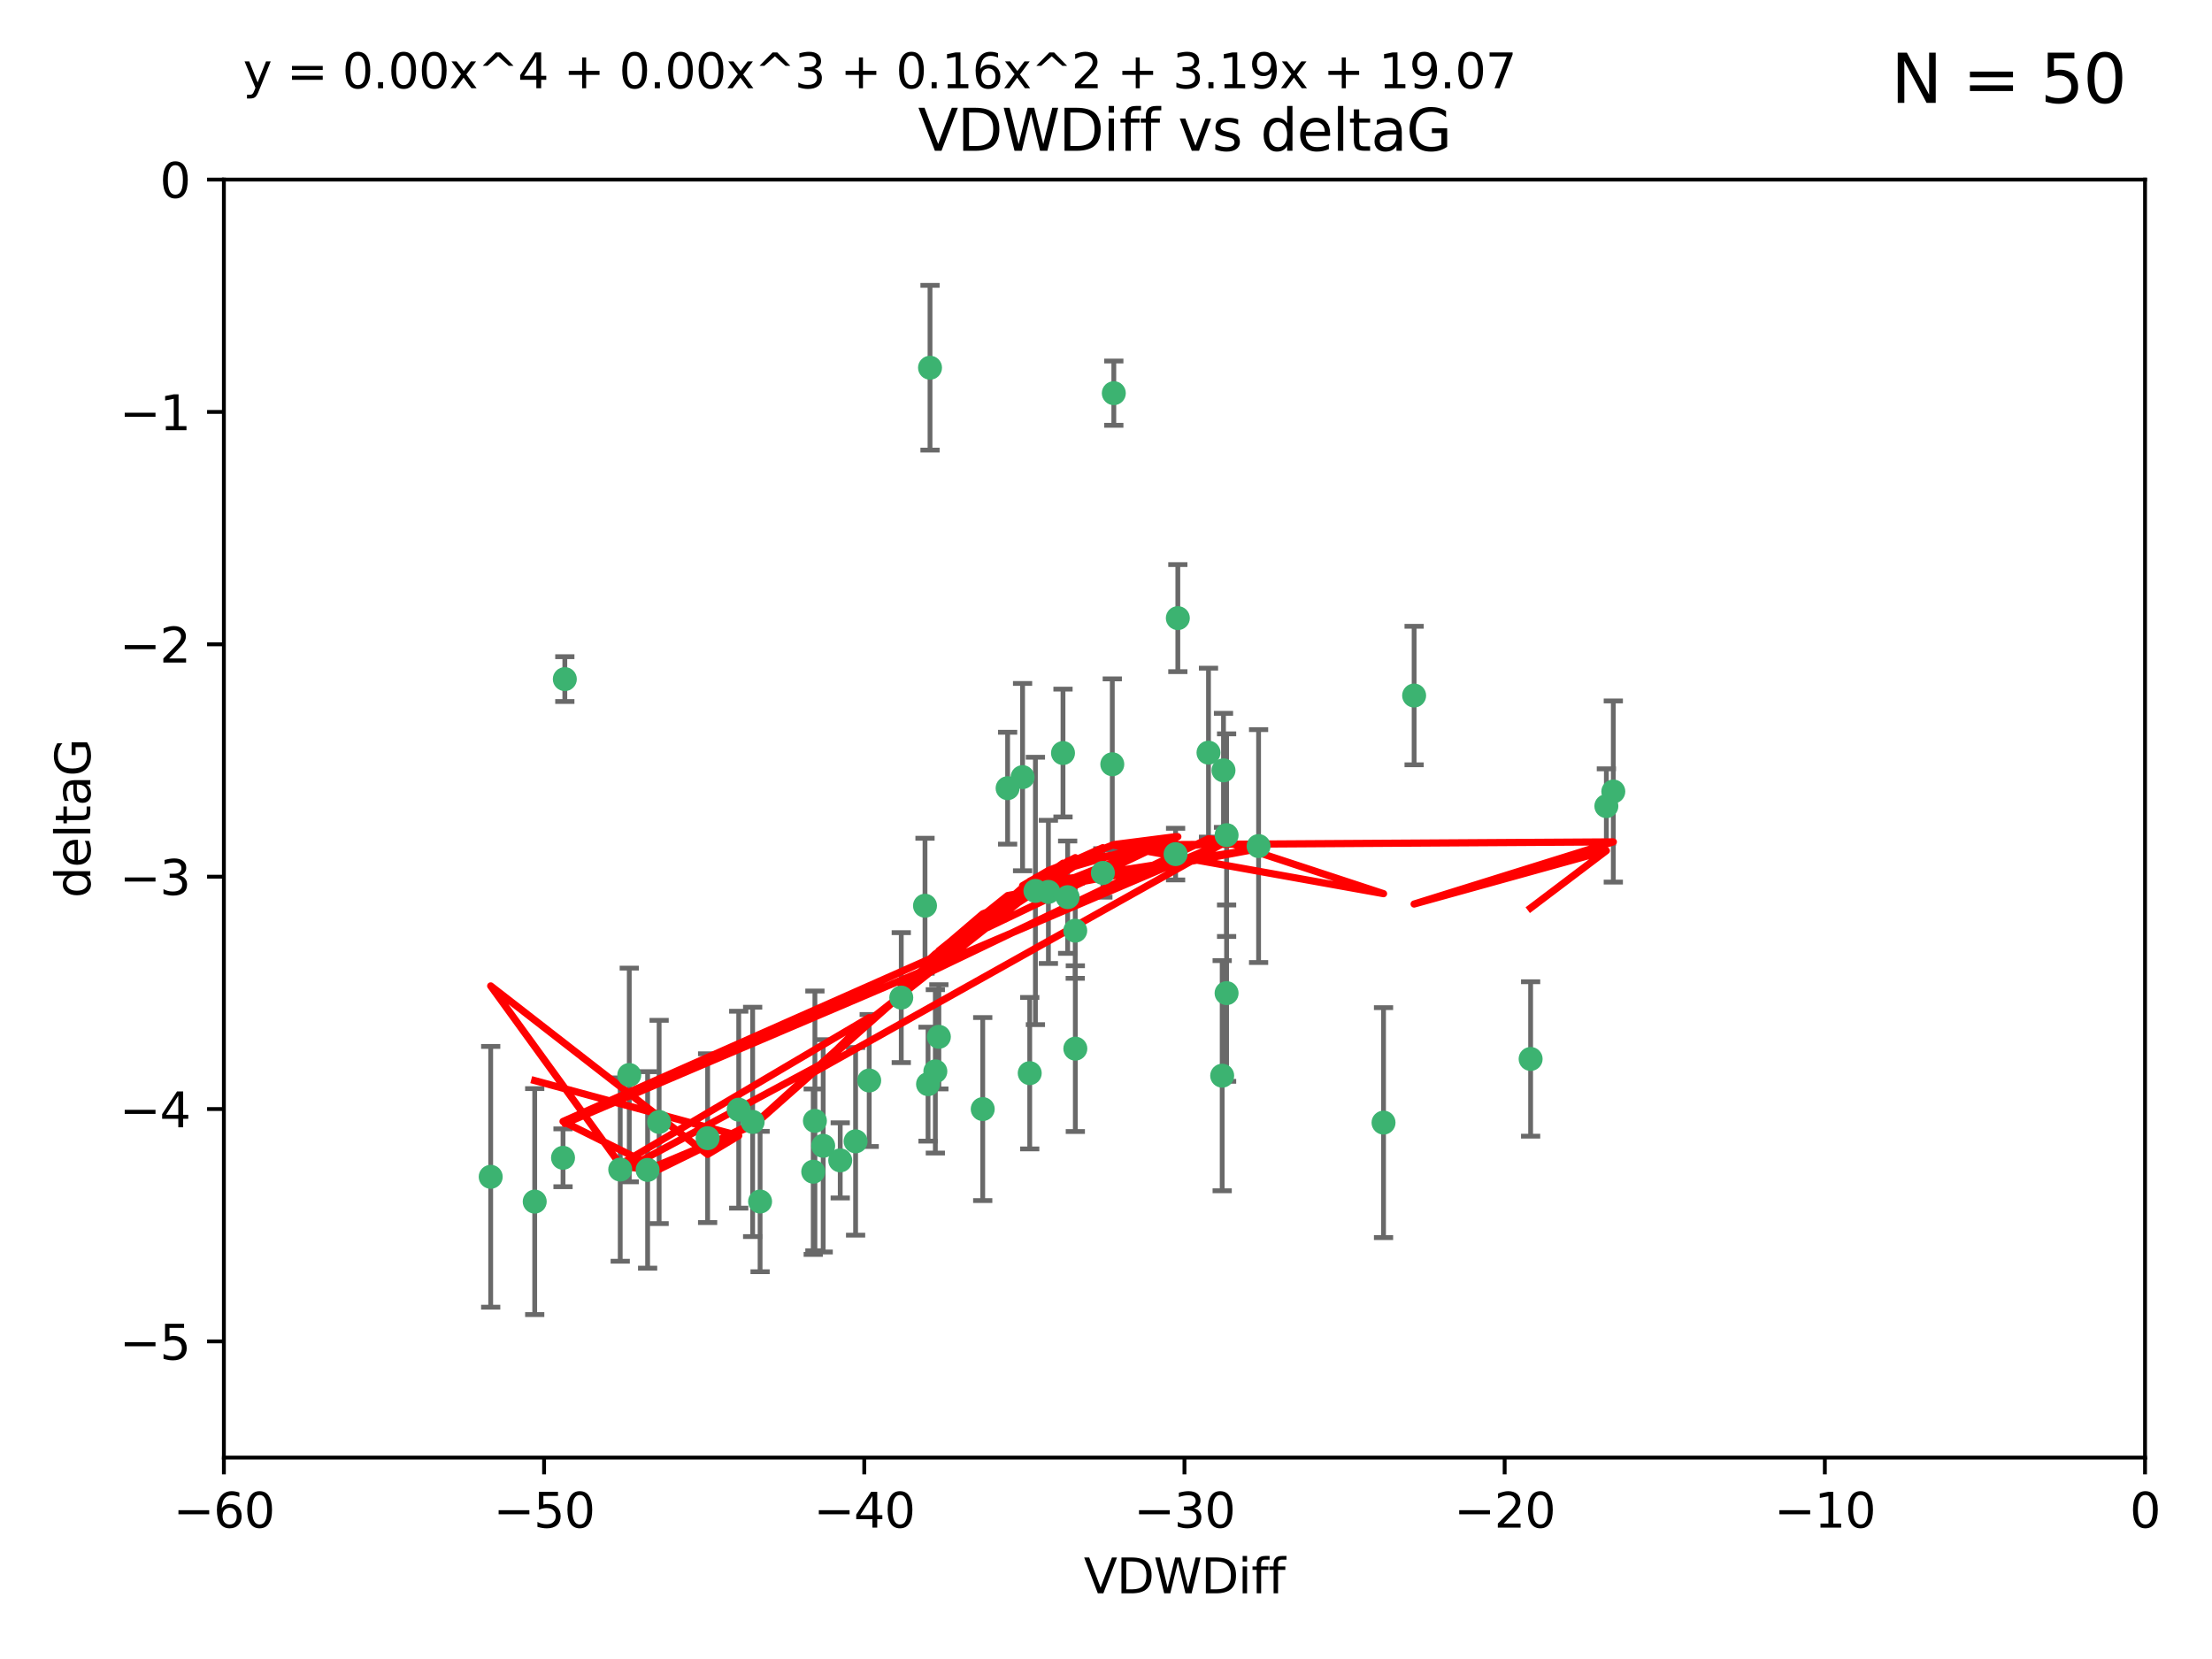 <?xml version="1.0" encoding="utf-8" standalone="no"?>
<!DOCTYPE svg PUBLIC "-//W3C//DTD SVG 1.1//EN"
  "http://www.w3.org/Graphics/SVG/1.1/DTD/svg11.dtd">
<svg xmlns:xlink="http://www.w3.org/1999/xlink" width="460.8pt" height="345.6pt" viewBox="0 0 460.8 345.6" xmlns="http://www.w3.org/2000/svg" version="1.1">
 <defs>
  <style type="text/css">*{stroke-linejoin: round; stroke-linecap: butt}</style>
 </defs>
 <g id="figure_1">
  <g id="patch_1">
   <path d="M 0 345.6 
L 460.8 345.6 
L 460.8 0 
L 0 0 
z
" style="fill: #ffffff"/>
  </g>
  <g id="axes_1">
   <g id="patch_2">
    <path d="M 46.64 303.64 
L 446.85 303.64 
L 446.85 37.411 
L 46.64 37.411 
z
" style="fill: #ffffff"/>
   </g>
   <g id="PathCollection_1">
    <defs>
     <path id="m803e3337f2" d="M 0 1.118 
C 0.297 1.118 0.581 1 0.791 0.791 
C 1 0.581 1.118 0.297 1.118 0 
C 1.118 -0.297 1 -0.581 0.791 -0.791 
C 0.581 -1 0.297 -1.118 0 -1.118 
C -0.297 -1.118 -0.581 -1 -0.791 -0.791 
C -1 -0.581 -1.118 -0.297 -1.118 0 
C -1.118 0.297 -1 0.581 -0.791 0.791 
C -0.581 1 -0.297 1.118 0 1.118 
z
" style="stroke: #3cb371"/>
    </defs>
    <g clip-path="url(#p62b804c619)">
     <use xlink:href="#m803e3337f2" x="111.391" y="250.316" style="fill: #3cb371; stroke: #3cb371"/>
     <use xlink:href="#m803e3337f2" x="153.89" y="231.167" style="fill: #3cb371; stroke: #3cb371"/>
     <use xlink:href="#m803e3337f2" x="147.41" y="237.101" style="fill: #3cb371; stroke: #3cb371"/>
     <use xlink:href="#m803e3337f2" x="102.222" y="245.151" style="fill: #3cb371; stroke: #3cb371"/>
     <use xlink:href="#m803e3337f2" x="129.205" y="243.641" style="fill: #3cb371; stroke: #3cb371"/>
     <use xlink:href="#m803e3337f2" x="181.071" y="225.088" style="fill: #3cb371; stroke: #3cb371"/>
     <use xlink:href="#m803e3337f2" x="169.761" y="233.502" style="fill: #3cb371; stroke: #3cb371"/>
     <use xlink:href="#m803e3337f2" x="171.486" y="238.695" style="fill: #3cb371; stroke: #3cb371"/>
     <use xlink:href="#m803e3337f2" x="131.089" y="223.937" style="fill: #3cb371; stroke: #3cb371"/>
     <use xlink:href="#m803e3337f2" x="134.911" y="243.713" style="fill: #3cb371; stroke: #3cb371"/>
     <use xlink:href="#m803e3337f2" x="156.79" y="233.712" style="fill: #3cb371; stroke: #3cb371"/>
     <use xlink:href="#m803e3337f2" x="175.035" y="241.73" style="fill: #3cb371; stroke: #3cb371"/>
     <use xlink:href="#m803e3337f2" x="169.413" y="244.088" style="fill: #3cb371; stroke: #3cb371"/>
     <use xlink:href="#m803e3337f2" x="255.52" y="206.89" style="fill: #3cb371; stroke: #3cb371"/>
     <use xlink:href="#m803e3337f2" x="117.663" y="141.469" style="fill: #3cb371; stroke: #3cb371"/>
     <use xlink:href="#m803e3337f2" x="193.74" y="76.602" style="fill: #3cb371; stroke: #3cb371"/>
     <use xlink:href="#m803e3337f2" x="117.288" y="241.193" style="fill: #3cb371; stroke: #3cb371"/>
     <use xlink:href="#m803e3337f2" x="137.308" y="233.723" style="fill: #3cb371; stroke: #3cb371"/>
     <use xlink:href="#m803e3337f2" x="158.341" y="250.302" style="fill: #3cb371; stroke: #3cb371"/>
     <use xlink:href="#m803e3337f2" x="214.511" y="223.559" style="fill: #3cb371; stroke: #3cb371"/>
     <use xlink:href="#m803e3337f2" x="223.993" y="193.873" style="fill: #3cb371; stroke: #3cb371"/>
     <use xlink:href="#m803e3337f2" x="178.237" y="237.76" style="fill: #3cb371; stroke: #3cb371"/>
     <use xlink:href="#m803e3337f2" x="224.011" y="218.451" style="fill: #3cb371; stroke: #3cb371"/>
     <use xlink:href="#m803e3337f2" x="193.329" y="225.849" style="fill: #3cb371; stroke: #3cb371"/>
     <use xlink:href="#m803e3337f2" x="204.72" y="231.04" style="fill: #3cb371; stroke: #3cb371"/>
     <use xlink:href="#m803e3337f2" x="245.364" y="128.766" style="fill: #3cb371; stroke: #3cb371"/>
     <use xlink:href="#m803e3337f2" x="195.583" y="215.989" style="fill: #3cb371; stroke: #3cb371"/>
     <use xlink:href="#m803e3337f2" x="209.904" y="164.196" style="fill: #3cb371; stroke: #3cb371"/>
     <use xlink:href="#m803e3337f2" x="262.187" y="176.253" style="fill: #3cb371; stroke: #3cb371"/>
     <use xlink:href="#m803e3337f2" x="213.022" y="161.887" style="fill: #3cb371; stroke: #3cb371"/>
     <use xlink:href="#m803e3337f2" x="218.4" y="185.794" style="fill: #3cb371; stroke: #3cb371"/>
     <use xlink:href="#m803e3337f2" x="232.028" y="81.905" style="fill: #3cb371; stroke: #3cb371"/>
     <use xlink:href="#m803e3337f2" x="244.897" y="177.928" style="fill: #3cb371; stroke: #3cb371"/>
     <use xlink:href="#m803e3337f2" x="215.697" y="185.595" style="fill: #3cb371; stroke: #3cb371"/>
     <use xlink:href="#m803e3337f2" x="229.746" y="181.846" style="fill: #3cb371; stroke: #3cb371"/>
     <use xlink:href="#m803e3337f2" x="192.695" y="188.681" style="fill: #3cb371; stroke: #3cb371"/>
     <use xlink:href="#m803e3337f2" x="194.849" y="223.183" style="fill: #3cb371; stroke: #3cb371"/>
     <use xlink:href="#m803e3337f2" x="221.442" y="156.873" style="fill: #3cb371; stroke: #3cb371"/>
     <use xlink:href="#m803e3337f2" x="187.751" y="207.82" style="fill: #3cb371; stroke: #3cb371"/>
     <use xlink:href="#m803e3337f2" x="251.752" y="156.793" style="fill: #3cb371; stroke: #3cb371"/>
     <use xlink:href="#m803e3337f2" x="255.522" y="173.979" style="fill: #3cb371; stroke: #3cb371"/>
     <use xlink:href="#m803e3337f2" x="222.412" y="186.895" style="fill: #3cb371; stroke: #3cb371"/>
     <use xlink:href="#m803e3337f2" x="254.876" y="160.478" style="fill: #3cb371; stroke: #3cb371"/>
     <use xlink:href="#m803e3337f2" x="254.602" y="224.085" style="fill: #3cb371; stroke: #3cb371"/>
     <use xlink:href="#m803e3337f2" x="288.215" y="233.861" style="fill: #3cb371; stroke: #3cb371"/>
     <use xlink:href="#m803e3337f2" x="231.711" y="159.21" style="fill: #3cb371; stroke: #3cb371"/>
     <use xlink:href="#m803e3337f2" x="336.082" y="164.886" style="fill: #3cb371; stroke: #3cb371"/>
     <use xlink:href="#m803e3337f2" x="294.588" y="144.894" style="fill: #3cb371; stroke: #3cb371"/>
     <use xlink:href="#m803e3337f2" x="334.635" y="167.925" style="fill: #3cb371; stroke: #3cb371"/>
     <use xlink:href="#m803e3337f2" x="318.857" y="220.6" style="fill: #3cb371; stroke: #3cb371"/>
    </g>
   </g>
   <g id="matplotlib.axis_1">
    <g id="xtick_1">
     <g id="line2d_1">
      <defs>
       <path id="mc40542d080" d="M 0 0 
L 0 3.5 
" style="stroke: #000000; stroke-width: 0.8"/>
      </defs>
      <g>
       <use xlink:href="#mc40542d080" x="46.64" y="303.64" style="stroke: #000000; stroke-width: 0.8"/>
      </g>
     </g>
     <g id="text_1">
      <!-- −60 -->
      <g transform="translate(36.088 318.238)scale(0.1 -0.1)">
       <defs>
        <path id="DejaVuSans-2212" d="M 678 2272 
L 4684 2272 
L 4684 1741 
L 678 1741 
L 678 2272 
z
" transform="scale(0.016)"/>
        <path id="DejaVuSans-36" d="M 2113 2584 
Q 1688 2584 1439 2293 
Q 1191 2003 1191 1497 
Q 1191 994 1439 701 
Q 1688 409 2113 409 
Q 2538 409 2786 701 
Q 3034 994 3034 1497 
Q 3034 2003 2786 2293 
Q 2538 2584 2113 2584 
z
M 3366 4563 
L 3366 3988 
Q 3128 4100 2886 4159 
Q 2644 4219 2406 4219 
Q 1781 4219 1451 3797 
Q 1122 3375 1075 2522 
Q 1259 2794 1537 2939 
Q 1816 3084 2150 3084 
Q 2853 3084 3261 2657 
Q 3669 2231 3669 1497 
Q 3669 778 3244 343 
Q 2819 -91 2113 -91 
Q 1303 -91 875 529 
Q 447 1150 447 2328 
Q 447 3434 972 4092 
Q 1497 4750 2381 4750 
Q 2619 4750 2861 4703 
Q 3103 4656 3366 4563 
z
" transform="scale(0.016)"/>
        <path id="DejaVuSans-30" d="M 2034 4250 
Q 1547 4250 1301 3770 
Q 1056 3291 1056 2328 
Q 1056 1369 1301 889 
Q 1547 409 2034 409 
Q 2525 409 2770 889 
Q 3016 1369 3016 2328 
Q 3016 3291 2770 3770 
Q 2525 4250 2034 4250 
z
M 2034 4750 
Q 2819 4750 3233 4129 
Q 3647 3509 3647 2328 
Q 3647 1150 3233 529 
Q 2819 -91 2034 -91 
Q 1250 -91 836 529 
Q 422 1150 422 2328 
Q 422 3509 836 4129 
Q 1250 4750 2034 4750 
z
" transform="scale(0.016)"/>
       </defs>
       <use xlink:href="#DejaVuSans-2212"/>
       <use xlink:href="#DejaVuSans-36" x="83.789"/>
       <use xlink:href="#DejaVuSans-30" x="147.412"/>
      </g>
     </g>
    </g>
    <g id="xtick_2">
     <g id="line2d_2">
      <g>
       <use xlink:href="#mc40542d080" x="113.342" y="303.64" style="stroke: #000000; stroke-width: 0.8"/>
      </g>
     </g>
     <g id="text_2">
      <!-- −50 -->
      <g transform="translate(102.789 318.238)scale(0.1 -0.1)">
       <defs>
        <path id="DejaVuSans-35" d="M 691 4666 
L 3169 4666 
L 3169 4134 
L 1269 4134 
L 1269 2991 
Q 1406 3038 1543 3061 
Q 1681 3084 1819 3084 
Q 2600 3084 3056 2656 
Q 3513 2228 3513 1497 
Q 3513 744 3044 326 
Q 2575 -91 1722 -91 
Q 1428 -91 1123 -41 
Q 819 9 494 109 
L 494 744 
Q 775 591 1075 516 
Q 1375 441 1709 441 
Q 2250 441 2565 725 
Q 2881 1009 2881 1497 
Q 2881 1984 2565 2268 
Q 2250 2553 1709 2553 
Q 1456 2553 1204 2497 
Q 953 2441 691 2322 
L 691 4666 
z
" transform="scale(0.016)"/>
       </defs>
       <use xlink:href="#DejaVuSans-2212"/>
       <use xlink:href="#DejaVuSans-35" x="83.789"/>
       <use xlink:href="#DejaVuSans-30" x="147.412"/>
      </g>
     </g>
    </g>
    <g id="xtick_3">
     <g id="line2d_3">
      <g>
       <use xlink:href="#mc40542d080" x="180.043" y="303.64" style="stroke: #000000; stroke-width: 0.8"/>
      </g>
     </g>
     <g id="text_3">
      <!-- −40 -->
      <g transform="translate(169.491 318.238)scale(0.1 -0.1)">
       <defs>
        <path id="DejaVuSans-34" d="M 2419 4116 
L 825 1625 
L 2419 1625 
L 2419 4116 
z
M 2253 4666 
L 3047 4666 
L 3047 1625 
L 3713 1625 
L 3713 1100 
L 3047 1100 
L 3047 0 
L 2419 0 
L 2419 1100 
L 313 1100 
L 313 1709 
L 2253 4666 
z
" transform="scale(0.016)"/>
       </defs>
       <use xlink:href="#DejaVuSans-2212"/>
       <use xlink:href="#DejaVuSans-34" x="83.789"/>
       <use xlink:href="#DejaVuSans-30" x="147.412"/>
      </g>
     </g>
    </g>
    <g id="xtick_4">
     <g id="line2d_4">
      <g>
       <use xlink:href="#mc40542d080" x="246.745" y="303.64" style="stroke: #000000; stroke-width: 0.8"/>
      </g>
     </g>
     <g id="text_4">
      <!-- −30 -->
      <g transform="translate(236.193 318.238)scale(0.1 -0.1)">
       <defs>
        <path id="DejaVuSans-33" d="M 2597 2516 
Q 3050 2419 3304 2112 
Q 3559 1806 3559 1356 
Q 3559 666 3084 287 
Q 2609 -91 1734 -91 
Q 1441 -91 1130 -33 
Q 819 25 488 141 
L 488 750 
Q 750 597 1062 519 
Q 1375 441 1716 441 
Q 2309 441 2620 675 
Q 2931 909 2931 1356 
Q 2931 1769 2642 2001 
Q 2353 2234 1838 2234 
L 1294 2234 
L 1294 2753 
L 1863 2753 
Q 2328 2753 2575 2939 
Q 2822 3125 2822 3475 
Q 2822 3834 2567 4026 
Q 2313 4219 1838 4219 
Q 1578 4219 1281 4162 
Q 984 4106 628 3988 
L 628 4550 
Q 988 4650 1302 4700 
Q 1616 4750 1894 4750 
Q 2613 4750 3031 4423 
Q 3450 4097 3450 3541 
Q 3450 3153 3228 2886 
Q 3006 2619 2597 2516 
z
" transform="scale(0.016)"/>
       </defs>
       <use xlink:href="#DejaVuSans-2212"/>
       <use xlink:href="#DejaVuSans-33" x="83.789"/>
       <use xlink:href="#DejaVuSans-30" x="147.412"/>
      </g>
     </g>
    </g>
    <g id="xtick_5">
     <g id="line2d_5">
      <g>
       <use xlink:href="#mc40542d080" x="313.447" y="303.64" style="stroke: #000000; stroke-width: 0.8"/>
      </g>
     </g>
     <g id="text_5">
      <!-- −20 -->
      <g transform="translate(302.894 318.238)scale(0.1 -0.1)">
       <defs>
        <path id="DejaVuSans-32" d="M 1228 531 
L 3431 531 
L 3431 0 
L 469 0 
L 469 531 
Q 828 903 1448 1529 
Q 2069 2156 2228 2338 
Q 2531 2678 2651 2914 
Q 2772 3150 2772 3378 
Q 2772 3750 2511 3984 
Q 2250 4219 1831 4219 
Q 1534 4219 1204 4116 
Q 875 4013 500 3803 
L 500 4441 
Q 881 4594 1212 4672 
Q 1544 4750 1819 4750 
Q 2544 4750 2975 4387 
Q 3406 4025 3406 3419 
Q 3406 3131 3298 2873 
Q 3191 2616 2906 2266 
Q 2828 2175 2409 1742 
Q 1991 1309 1228 531 
z
" transform="scale(0.016)"/>
       </defs>
       <use xlink:href="#DejaVuSans-2212"/>
       <use xlink:href="#DejaVuSans-32" x="83.789"/>
       <use xlink:href="#DejaVuSans-30" x="147.412"/>
      </g>
     </g>
    </g>
    <g id="xtick_6">
     <g id="line2d_6">
      <g>
       <use xlink:href="#mc40542d080" x="380.148" y="303.64" style="stroke: #000000; stroke-width: 0.8"/>
      </g>
     </g>
     <g id="text_6">
      <!-- −10 -->
      <g transform="translate(369.596 318.238)scale(0.1 -0.1)">
       <defs>
        <path id="DejaVuSans-31" d="M 794 531 
L 1825 531 
L 1825 4091 
L 703 3866 
L 703 4441 
L 1819 4666 
L 2450 4666 
L 2450 531 
L 3481 531 
L 3481 0 
L 794 0 
L 794 531 
z
" transform="scale(0.016)"/>
       </defs>
       <use xlink:href="#DejaVuSans-2212"/>
       <use xlink:href="#DejaVuSans-31" x="83.789"/>
       <use xlink:href="#DejaVuSans-30" x="147.412"/>
      </g>
     </g>
    </g>
    <g id="xtick_7">
     <g id="line2d_7">
      <g>
       <use xlink:href="#mc40542d080" x="446.85" y="303.64" style="stroke: #000000; stroke-width: 0.8"/>
      </g>
     </g>
     <g id="text_7">
      <!-- 0 -->
      <g transform="translate(443.669 318.238)scale(0.1 -0.1)">
       <use xlink:href="#DejaVuSans-30"/>
      </g>
     </g>
    </g>
    <g id="text_8">
     <!-- VDWDiff -->
     <g transform="translate(225.772 331.917)scale(0.1 -0.1)">
      <defs>
       <path id="DejaVuSans-56" d="M 1831 0 
L 50 4666 
L 709 4666 
L 2188 738 
L 3669 4666 
L 4325 4666 
L 2547 0 
L 1831 0 
z
" transform="scale(0.016)"/>
       <path id="DejaVuSans-44" d="M 1259 4147 
L 1259 519 
L 2022 519 
Q 2988 519 3436 956 
Q 3884 1394 3884 2338 
Q 3884 3275 3436 3711 
Q 2988 4147 2022 4147 
L 1259 4147 
z
M 628 4666 
L 1925 4666 
Q 3281 4666 3915 4102 
Q 4550 3538 4550 2338 
Q 4550 1131 3912 565 
Q 3275 0 1925 0 
L 628 0 
L 628 4666 
z
" transform="scale(0.016)"/>
       <path id="DejaVuSans-57" d="M 213 4666 
L 850 4666 
L 1831 722 
L 2809 4666 
L 3519 4666 
L 4500 722 
L 5478 4666 
L 6119 4666 
L 4947 0 
L 4153 0 
L 3169 4050 
L 2175 0 
L 1381 0 
L 213 4666 
z
" transform="scale(0.016)"/>
       <path id="DejaVuSans-69" d="M 603 3500 
L 1178 3500 
L 1178 0 
L 603 0 
L 603 3500 
z
M 603 4863 
L 1178 4863 
L 1178 4134 
L 603 4134 
L 603 4863 
z
" transform="scale(0.016)"/>
       <path id="DejaVuSans-66" d="M 2375 4863 
L 2375 4384 
L 1825 4384 
Q 1516 4384 1395 4259 
Q 1275 4134 1275 3809 
L 1275 3500 
L 2222 3500 
L 2222 3053 
L 1275 3053 
L 1275 0 
L 697 0 
L 697 3053 
L 147 3053 
L 147 3500 
L 697 3500 
L 697 3744 
Q 697 4328 969 4595 
Q 1241 4863 1831 4863 
L 2375 4863 
z
" transform="scale(0.016)"/>
      </defs>
      <use xlink:href="#DejaVuSans-56"/>
      <use xlink:href="#DejaVuSans-44" x="68.408"/>
      <use xlink:href="#DejaVuSans-57" x="145.41"/>
      <use xlink:href="#DejaVuSans-44" x="244.287"/>
      <use xlink:href="#DejaVuSans-69" x="321.289"/>
      <use xlink:href="#DejaVuSans-66" x="349.072"/>
      <use xlink:href="#DejaVuSans-66" x="384.277"/>
     </g>
    </g>
   </g>
   <g id="matplotlib.axis_2">
    <g id="ytick_1">
     <g id="line2d_8">
      <defs>
       <path id="mdd3a5876c4" d="M 0 0 
L -3.5 0 
" style="stroke: #000000; stroke-width: 0.8"/>
      </defs>
      <g>
       <use xlink:href="#mdd3a5876c4" x="46.64" y="279.437" style="stroke: #000000; stroke-width: 0.8"/>
      </g>
     </g>
     <g id="text_9">
      <!-- −5 -->
      <g transform="translate(24.898 283.237)scale(0.1 -0.1)">
       <use xlink:href="#DejaVuSans-2212"/>
       <use xlink:href="#DejaVuSans-35" x="83.789"/>
      </g>
     </g>
    </g>
    <g id="ytick_2">
     <g id="line2d_9">
      <g>
       <use xlink:href="#mdd3a5876c4" x="46.64" y="231.032" style="stroke: #000000; stroke-width: 0.8"/>
      </g>
     </g>
     <g id="text_10">
      <!-- −4 -->
      <g transform="translate(24.898 234.831)scale(0.1 -0.1)">
       <use xlink:href="#DejaVuSans-2212"/>
       <use xlink:href="#DejaVuSans-34" x="83.789"/>
      </g>
     </g>
    </g>
    <g id="ytick_3">
     <g id="line2d_10">
      <g>
       <use xlink:href="#mdd3a5876c4" x="46.64" y="182.627" style="stroke: #000000; stroke-width: 0.8"/>
      </g>
     </g>
     <g id="text_11">
      <!-- −3 -->
      <g transform="translate(24.898 186.426)scale(0.1 -0.1)">
       <use xlink:href="#DejaVuSans-2212"/>
       <use xlink:href="#DejaVuSans-33" x="83.789"/>
      </g>
     </g>
    </g>
    <g id="ytick_4">
     <g id="line2d_11">
      <g>
       <use xlink:href="#mdd3a5876c4" x="46.64" y="134.222" style="stroke: #000000; stroke-width: 0.8"/>
      </g>
     </g>
     <g id="text_12">
      <!-- −2 -->
      <g transform="translate(24.898 138.021)scale(0.1 -0.1)">
       <use xlink:href="#DejaVuSans-2212"/>
       <use xlink:href="#DejaVuSans-32" x="83.789"/>
      </g>
     </g>
    </g>
    <g id="ytick_5">
     <g id="line2d_12">
      <g>
       <use xlink:href="#mdd3a5876c4" x="46.64" y="85.816" style="stroke: #000000; stroke-width: 0.8"/>
      </g>
     </g>
     <g id="text_13">
      <!-- −1 -->
      <g transform="translate(24.898 89.616)scale(0.1 -0.1)">
       <use xlink:href="#DejaVuSans-2212"/>
       <use xlink:href="#DejaVuSans-31" x="83.789"/>
      </g>
     </g>
    </g>
    <g id="ytick_6">
     <g id="line2d_13">
      <g>
       <use xlink:href="#mdd3a5876c4" x="46.64" y="37.411" style="stroke: #000000; stroke-width: 0.8"/>
      </g>
     </g>
     <g id="text_14">
      <!-- 0 -->
      <g transform="translate(33.278 41.21)scale(0.1 -0.1)">
       <use xlink:href="#DejaVuSans-30"/>
      </g>
     </g>
    </g>
    <g id="text_15">
     <!-- deltaG -->
     <g transform="translate(18.818 187.064)rotate(-90)scale(0.1 -0.1)">
      <defs>
       <path id="DejaVuSans-64" d="M 2906 2969 
L 2906 4863 
L 3481 4863 
L 3481 0 
L 2906 0 
L 2906 525 
Q 2725 213 2448 61 
Q 2172 -91 1784 -91 
Q 1150 -91 751 415 
Q 353 922 353 1747 
Q 353 2572 751 3078 
Q 1150 3584 1784 3584 
Q 2172 3584 2448 3432 
Q 2725 3281 2906 2969 
z
M 947 1747 
Q 947 1113 1208 752 
Q 1469 391 1925 391 
Q 2381 391 2643 752 
Q 2906 1113 2906 1747 
Q 2906 2381 2643 2742 
Q 2381 3103 1925 3103 
Q 1469 3103 1208 2742 
Q 947 2381 947 1747 
z
" transform="scale(0.016)"/>
       <path id="DejaVuSans-65" d="M 3597 1894 
L 3597 1613 
L 953 1613 
Q 991 1019 1311 708 
Q 1631 397 2203 397 
Q 2534 397 2845 478 
Q 3156 559 3463 722 
L 3463 178 
Q 3153 47 2828 -22 
Q 2503 -91 2169 -91 
Q 1331 -91 842 396 
Q 353 884 353 1716 
Q 353 2575 817 3079 
Q 1281 3584 2069 3584 
Q 2775 3584 3186 3129 
Q 3597 2675 3597 1894 
z
M 3022 2063 
Q 3016 2534 2758 2815 
Q 2500 3097 2075 3097 
Q 1594 3097 1305 2825 
Q 1016 2553 972 2059 
L 3022 2063 
z
" transform="scale(0.016)"/>
       <path id="DejaVuSans-6c" d="M 603 4863 
L 1178 4863 
L 1178 0 
L 603 0 
L 603 4863 
z
" transform="scale(0.016)"/>
       <path id="DejaVuSans-74" d="M 1172 4494 
L 1172 3500 
L 2356 3500 
L 2356 3053 
L 1172 3053 
L 1172 1153 
Q 1172 725 1289 603 
Q 1406 481 1766 481 
L 2356 481 
L 2356 0 
L 1766 0 
Q 1100 0 847 248 
Q 594 497 594 1153 
L 594 3053 
L 172 3053 
L 172 3500 
L 594 3500 
L 594 4494 
L 1172 4494 
z
" transform="scale(0.016)"/>
       <path id="DejaVuSans-61" d="M 2194 1759 
Q 1497 1759 1228 1600 
Q 959 1441 959 1056 
Q 959 750 1161 570 
Q 1363 391 1709 391 
Q 2188 391 2477 730 
Q 2766 1069 2766 1631 
L 2766 1759 
L 2194 1759 
z
M 3341 1997 
L 3341 0 
L 2766 0 
L 2766 531 
Q 2569 213 2275 61 
Q 1981 -91 1556 -91 
Q 1019 -91 701 211 
Q 384 513 384 1019 
Q 384 1609 779 1909 
Q 1175 2209 1959 2209 
L 2766 2209 
L 2766 2266 
Q 2766 2663 2505 2880 
Q 2244 3097 1772 3097 
Q 1472 3097 1187 3025 
Q 903 2953 641 2809 
L 641 3341 
Q 956 3463 1253 3523 
Q 1550 3584 1831 3584 
Q 2591 3584 2966 3190 
Q 3341 2797 3341 1997 
z
" transform="scale(0.016)"/>
       <path id="DejaVuSans-47" d="M 3809 666 
L 3809 1919 
L 2778 1919 
L 2778 2438 
L 4434 2438 
L 4434 434 
Q 4069 175 3628 42 
Q 3188 -91 2688 -91 
Q 1594 -91 976 548 
Q 359 1188 359 2328 
Q 359 3472 976 4111 
Q 1594 4750 2688 4750 
Q 3144 4750 3555 4637 
Q 3966 4525 4313 4306 
L 4313 3634 
Q 3963 3931 3569 4081 
Q 3175 4231 2741 4231 
Q 1884 4231 1454 3753 
Q 1025 3275 1025 2328 
Q 1025 1384 1454 906 
Q 1884 428 2741 428 
Q 3075 428 3337 486 
Q 3600 544 3809 666 
z
" transform="scale(0.016)"/>
      </defs>
      <use xlink:href="#DejaVuSans-64"/>
      <use xlink:href="#DejaVuSans-65" x="63.477"/>
      <use xlink:href="#DejaVuSans-6c" x="125"/>
      <use xlink:href="#DejaVuSans-74" x="152.783"/>
      <use xlink:href="#DejaVuSans-61" x="191.992"/>
      <use xlink:href="#DejaVuSans-47" x="253.271"/>
     </g>
    </g>
   </g>
   <g id="LineCollection_1">
    <path d="M 111.391 273.851 
L 111.391 226.78 
" clip-path="url(#p62b804c619)" style="fill: none; stroke: #696969"/>
    <path d="M 153.89 251.678 
L 153.89 210.656 
" clip-path="url(#p62b804c619)" style="fill: none; stroke: #696969"/>
    <path d="M 147.41 254.682 
L 147.41 219.519 
" clip-path="url(#p62b804c619)" style="fill: none; stroke: #696969"/>
    <path d="M 102.222 272.312 
L 102.222 217.99 
" clip-path="url(#p62b804c619)" style="fill: none; stroke: #696969"/>
    <path d="M 129.205 262.737 
L 129.205 224.544 
" clip-path="url(#p62b804c619)" style="fill: none; stroke: #696969"/>
    <path d="M 181.071 238.836 
L 181.071 211.34 
" clip-path="url(#p62b804c619)" style="fill: none; stroke: #696969"/>
    <path d="M 169.761 260.554 
L 169.761 206.45 
" clip-path="url(#p62b804c619)" style="fill: none; stroke: #696969"/>
    <path d="M 171.486 260.812 
L 171.486 216.578 
" clip-path="url(#p62b804c619)" style="fill: none; stroke: #696969"/>
    <path d="M 131.089 246.2 
L 131.089 201.674 
" clip-path="url(#p62b804c619)" style="fill: none; stroke: #696969"/>
    <path d="M 134.911 264.178 
L 134.911 223.248 
" clip-path="url(#p62b804c619)" style="fill: none; stroke: #696969"/>
    <path d="M 156.79 257.598 
L 156.79 209.826 
" clip-path="url(#p62b804c619)" style="fill: none; stroke: #696969"/>
    <path d="M 175.035 249.557 
L 175.035 233.903 
" clip-path="url(#p62b804c619)" style="fill: none; stroke: #696969"/>
    <path d="M 169.413 261.318 
L 169.413 226.858 
" clip-path="url(#p62b804c619)" style="fill: none; stroke: #696969"/>
    <path d="M 255.52 225.259 
L 255.52 188.521 
" clip-path="url(#p62b804c619)" style="fill: none; stroke: #696969"/>
    <path d="M 117.663 146.137 
L 117.663 136.802 
" clip-path="url(#p62b804c619)" style="fill: none; stroke: #696969"/>
    <path d="M 193.74 93.762 
L 193.74 59.442 
" clip-path="url(#p62b804c619)" style="fill: none; stroke: #696969"/>
    <path d="M 117.288 247.22 
L 117.288 235.166 
" clip-path="url(#p62b804c619)" style="fill: none; stroke: #696969"/>
    <path d="M 137.308 254.896 
L 137.308 212.549 
" clip-path="url(#p62b804c619)" style="fill: none; stroke: #696969"/>
    <path d="M 158.341 264.925 
L 158.341 235.679 
" clip-path="url(#p62b804c619)" style="fill: none; stroke: #696969"/>
    <path d="M 214.511 239.336 
L 214.511 207.781 
" clip-path="url(#p62b804c619)" style="fill: none; stroke: #696969"/>
    <path d="M 223.993 203.802 
L 223.993 183.944 
" clip-path="url(#p62b804c619)" style="fill: none; stroke: #696969"/>
    <path d="M 178.237 257.301 
L 178.237 218.218 
" clip-path="url(#p62b804c619)" style="fill: none; stroke: #696969"/>
    <path d="M 224.011 235.713 
L 224.011 201.188 
" clip-path="url(#p62b804c619)" style="fill: none; stroke: #696969"/>
    <path d="M 193.329 237.72 
L 193.329 213.978 
" clip-path="url(#p62b804c619)" style="fill: none; stroke: #696969"/>
    <path d="M 204.72 250.104 
L 204.72 211.975 
" clip-path="url(#p62b804c619)" style="fill: none; stroke: #696969"/>
    <path d="M 245.364 139.92 
L 245.364 117.611 
" clip-path="url(#p62b804c619)" style="fill: none; stroke: #696969"/>
    <path d="M 195.583 226.845 
L 195.583 205.133 
" clip-path="url(#p62b804c619)" style="fill: none; stroke: #696969"/>
    <path d="M 209.904 175.847 
L 209.904 152.545 
" clip-path="url(#p62b804c619)" style="fill: none; stroke: #696969"/>
    <path d="M 262.187 200.512 
L 262.187 151.994 
" clip-path="url(#p62b804c619)" style="fill: none; stroke: #696969"/>
    <path d="M 213.022 181.396 
L 213.022 142.378 
" clip-path="url(#p62b804c619)" style="fill: none; stroke: #696969"/>
    <path d="M 218.4 200.702 
L 218.4 170.886 
" clip-path="url(#p62b804c619)" style="fill: none; stroke: #696969"/>
    <path d="M 232.028 88.597 
L 232.028 75.213 
" clip-path="url(#p62b804c619)" style="fill: none; stroke: #696969"/>
    <path d="M 244.897 183.308 
L 244.897 172.547 
" clip-path="url(#p62b804c619)" style="fill: none; stroke: #696969"/>
    <path d="M 215.697 213.446 
L 215.697 157.744 
" clip-path="url(#p62b804c619)" style="fill: none; stroke: #696969"/>
    <path d="M 229.746 186.895 
L 229.746 176.797 
" clip-path="url(#p62b804c619)" style="fill: none; stroke: #696969"/>
    <path d="M 192.695 202.739 
L 192.695 174.624 
" clip-path="url(#p62b804c619)" style="fill: none; stroke: #696969"/>
    <path d="M 194.849 240.197 
L 194.849 206.168 
" clip-path="url(#p62b804c619)" style="fill: none; stroke: #696969"/>
    <path d="M 221.442 170.189 
L 221.442 143.557 
" clip-path="url(#p62b804c619)" style="fill: none; stroke: #696969"/>
    <path d="M 187.751 221.356 
L 187.751 194.285 
" clip-path="url(#p62b804c619)" style="fill: none; stroke: #696969"/>
    <path d="M 251.752 174.39 
L 251.752 139.196 
" clip-path="url(#p62b804c619)" style="fill: none; stroke: #696969"/>
    <path d="M 255.522 195.085 
L 255.522 152.873 
" clip-path="url(#p62b804c619)" style="fill: none; stroke: #696969"/>
    <path d="M 222.412 198.597 
L 222.412 175.193 
" clip-path="url(#p62b804c619)" style="fill: none; stroke: #696969"/>
    <path d="M 254.876 172.358 
L 254.876 148.597 
" clip-path="url(#p62b804c619)" style="fill: none; stroke: #696969"/>
    <path d="M 254.602 248.056 
L 254.602 200.114 
" clip-path="url(#p62b804c619)" style="fill: none; stroke: #696969"/>
    <path d="M 288.215 257.815 
L 288.215 209.906 
" clip-path="url(#p62b804c619)" style="fill: none; stroke: #696969"/>
    <path d="M 231.711 176.996 
L 231.711 141.423 
" clip-path="url(#p62b804c619)" style="fill: none; stroke: #696969"/>
    <path d="M 336.082 183.754 
L 336.082 146.019 
" clip-path="url(#p62b804c619)" style="fill: none; stroke: #696969"/>
    <path d="M 294.588 159.319 
L 294.588 130.469 
" clip-path="url(#p62b804c619)" style="fill: none; stroke: #696969"/>
    <path d="M 334.635 175.69 
L 334.635 160.161 
" clip-path="url(#p62b804c619)" style="fill: none; stroke: #696969"/>
    <path d="M 318.857 236.686 
L 318.857 204.513 
" clip-path="url(#p62b804c619)" style="fill: none; stroke: #696969"/>
   </g>
   <g id="line2d_14">
    <defs>
     <path id="m402d67a906" d="M 2 0 
L -2 -0 
" style="stroke: #696969"/>
    </defs>
    <g clip-path="url(#p62b804c619)">
     <use xlink:href="#m402d67a906" x="111.391" y="273.851" style="fill: #696969; stroke: #696969"/>
     <use xlink:href="#m402d67a906" x="153.89" y="251.678" style="fill: #696969; stroke: #696969"/>
     <use xlink:href="#m402d67a906" x="147.41" y="254.682" style="fill: #696969; stroke: #696969"/>
     <use xlink:href="#m402d67a906" x="102.222" y="272.312" style="fill: #696969; stroke: #696969"/>
     <use xlink:href="#m402d67a906" x="129.205" y="262.737" style="fill: #696969; stroke: #696969"/>
     <use xlink:href="#m402d67a906" x="181.071" y="238.836" style="fill: #696969; stroke: #696969"/>
     <use xlink:href="#m402d67a906" x="169.761" y="260.554" style="fill: #696969; stroke: #696969"/>
     <use xlink:href="#m402d67a906" x="171.486" y="260.812" style="fill: #696969; stroke: #696969"/>
     <use xlink:href="#m402d67a906" x="131.089" y="246.2" style="fill: #696969; stroke: #696969"/>
     <use xlink:href="#m402d67a906" x="134.911" y="264.178" style="fill: #696969; stroke: #696969"/>
     <use xlink:href="#m402d67a906" x="156.79" y="257.598" style="fill: #696969; stroke: #696969"/>
     <use xlink:href="#m402d67a906" x="175.035" y="249.557" style="fill: #696969; stroke: #696969"/>
     <use xlink:href="#m402d67a906" x="169.413" y="261.318" style="fill: #696969; stroke: #696969"/>
     <use xlink:href="#m402d67a906" x="255.52" y="225.259" style="fill: #696969; stroke: #696969"/>
     <use xlink:href="#m402d67a906" x="117.663" y="146.137" style="fill: #696969; stroke: #696969"/>
     <use xlink:href="#m402d67a906" x="193.74" y="93.762" style="fill: #696969; stroke: #696969"/>
     <use xlink:href="#m402d67a906" x="117.288" y="247.22" style="fill: #696969; stroke: #696969"/>
     <use xlink:href="#m402d67a906" x="137.308" y="254.896" style="fill: #696969; stroke: #696969"/>
     <use xlink:href="#m402d67a906" x="158.341" y="264.925" style="fill: #696969; stroke: #696969"/>
     <use xlink:href="#m402d67a906" x="214.511" y="239.336" style="fill: #696969; stroke: #696969"/>
     <use xlink:href="#m402d67a906" x="223.993" y="203.802" style="fill: #696969; stroke: #696969"/>
     <use xlink:href="#m402d67a906" x="178.237" y="257.301" style="fill: #696969; stroke: #696969"/>
     <use xlink:href="#m402d67a906" x="224.011" y="235.713" style="fill: #696969; stroke: #696969"/>
     <use xlink:href="#m402d67a906" x="193.329" y="237.72" style="fill: #696969; stroke: #696969"/>
     <use xlink:href="#m402d67a906" x="204.72" y="250.104" style="fill: #696969; stroke: #696969"/>
     <use xlink:href="#m402d67a906" x="245.364" y="139.92" style="fill: #696969; stroke: #696969"/>
     <use xlink:href="#m402d67a906" x="195.583" y="226.845" style="fill: #696969; stroke: #696969"/>
     <use xlink:href="#m402d67a906" x="209.904" y="175.847" style="fill: #696969; stroke: #696969"/>
     <use xlink:href="#m402d67a906" x="262.187" y="200.512" style="fill: #696969; stroke: #696969"/>
     <use xlink:href="#m402d67a906" x="213.022" y="181.396" style="fill: #696969; stroke: #696969"/>
     <use xlink:href="#m402d67a906" x="218.4" y="200.702" style="fill: #696969; stroke: #696969"/>
     <use xlink:href="#m402d67a906" x="232.028" y="88.597" style="fill: #696969; stroke: #696969"/>
     <use xlink:href="#m402d67a906" x="244.897" y="183.308" style="fill: #696969; stroke: #696969"/>
     <use xlink:href="#m402d67a906" x="215.697" y="213.446" style="fill: #696969; stroke: #696969"/>
     <use xlink:href="#m402d67a906" x="229.746" y="186.895" style="fill: #696969; stroke: #696969"/>
     <use xlink:href="#m402d67a906" x="192.695" y="202.739" style="fill: #696969; stroke: #696969"/>
     <use xlink:href="#m402d67a906" x="194.849" y="240.197" style="fill: #696969; stroke: #696969"/>
     <use xlink:href="#m402d67a906" x="221.442" y="170.189" style="fill: #696969; stroke: #696969"/>
     <use xlink:href="#m402d67a906" x="187.751" y="221.356" style="fill: #696969; stroke: #696969"/>
     <use xlink:href="#m402d67a906" x="251.752" y="174.39" style="fill: #696969; stroke: #696969"/>
     <use xlink:href="#m402d67a906" x="255.522" y="195.085" style="fill: #696969; stroke: #696969"/>
     <use xlink:href="#m402d67a906" x="222.412" y="198.597" style="fill: #696969; stroke: #696969"/>
     <use xlink:href="#m402d67a906" x="254.876" y="172.358" style="fill: #696969; stroke: #696969"/>
     <use xlink:href="#m402d67a906" x="254.602" y="248.056" style="fill: #696969; stroke: #696969"/>
     <use xlink:href="#m402d67a906" x="288.215" y="257.815" style="fill: #696969; stroke: #696969"/>
     <use xlink:href="#m402d67a906" x="231.711" y="176.996" style="fill: #696969; stroke: #696969"/>
     <use xlink:href="#m402d67a906" x="336.082" y="183.754" style="fill: #696969; stroke: #696969"/>
     <use xlink:href="#m402d67a906" x="294.588" y="159.319" style="fill: #696969; stroke: #696969"/>
     <use xlink:href="#m402d67a906" x="334.635" y="175.69" style="fill: #696969; stroke: #696969"/>
     <use xlink:href="#m402d67a906" x="318.857" y="236.686" style="fill: #696969; stroke: #696969"/>
    </g>
   </g>
   <g id="line2d_15">
    <g clip-path="url(#p62b804c619)">
     <use xlink:href="#m402d67a906" x="111.391" y="226.78" style="fill: #696969; stroke: #696969"/>
     <use xlink:href="#m402d67a906" x="153.89" y="210.656" style="fill: #696969; stroke: #696969"/>
     <use xlink:href="#m402d67a906" x="147.41" y="219.519" style="fill: #696969; stroke: #696969"/>
     <use xlink:href="#m402d67a906" x="102.222" y="217.99" style="fill: #696969; stroke: #696969"/>
     <use xlink:href="#m402d67a906" x="129.205" y="224.544" style="fill: #696969; stroke: #696969"/>
     <use xlink:href="#m402d67a906" x="181.071" y="211.34" style="fill: #696969; stroke: #696969"/>
     <use xlink:href="#m402d67a906" x="169.761" y="206.45" style="fill: #696969; stroke: #696969"/>
     <use xlink:href="#m402d67a906" x="171.486" y="216.578" style="fill: #696969; stroke: #696969"/>
     <use xlink:href="#m402d67a906" x="131.089" y="201.674" style="fill: #696969; stroke: #696969"/>
     <use xlink:href="#m402d67a906" x="134.911" y="223.248" style="fill: #696969; stroke: #696969"/>
     <use xlink:href="#m402d67a906" x="156.79" y="209.826" style="fill: #696969; stroke: #696969"/>
     <use xlink:href="#m402d67a906" x="175.035" y="233.903" style="fill: #696969; stroke: #696969"/>
     <use xlink:href="#m402d67a906" x="169.413" y="226.858" style="fill: #696969; stroke: #696969"/>
     <use xlink:href="#m402d67a906" x="255.52" y="188.521" style="fill: #696969; stroke: #696969"/>
     <use xlink:href="#m402d67a906" x="117.663" y="136.802" style="fill: #696969; stroke: #696969"/>
     <use xlink:href="#m402d67a906" x="193.74" y="59.442" style="fill: #696969; stroke: #696969"/>
     <use xlink:href="#m402d67a906" x="117.288" y="235.166" style="fill: #696969; stroke: #696969"/>
     <use xlink:href="#m402d67a906" x="137.308" y="212.549" style="fill: #696969; stroke: #696969"/>
     <use xlink:href="#m402d67a906" x="158.341" y="235.679" style="fill: #696969; stroke: #696969"/>
     <use xlink:href="#m402d67a906" x="214.511" y="207.781" style="fill: #696969; stroke: #696969"/>
     <use xlink:href="#m402d67a906" x="223.993" y="183.944" style="fill: #696969; stroke: #696969"/>
     <use xlink:href="#m402d67a906" x="178.237" y="218.218" style="fill: #696969; stroke: #696969"/>
     <use xlink:href="#m402d67a906" x="224.011" y="201.188" style="fill: #696969; stroke: #696969"/>
     <use xlink:href="#m402d67a906" x="193.329" y="213.978" style="fill: #696969; stroke: #696969"/>
     <use xlink:href="#m402d67a906" x="204.72" y="211.975" style="fill: #696969; stroke: #696969"/>
     <use xlink:href="#m402d67a906" x="245.364" y="117.611" style="fill: #696969; stroke: #696969"/>
     <use xlink:href="#m402d67a906" x="195.583" y="205.133" style="fill: #696969; stroke: #696969"/>
     <use xlink:href="#m402d67a906" x="209.904" y="152.545" style="fill: #696969; stroke: #696969"/>
     <use xlink:href="#m402d67a906" x="262.187" y="151.994" style="fill: #696969; stroke: #696969"/>
     <use xlink:href="#m402d67a906" x="213.022" y="142.378" style="fill: #696969; stroke: #696969"/>
     <use xlink:href="#m402d67a906" x="218.4" y="170.886" style="fill: #696969; stroke: #696969"/>
     <use xlink:href="#m402d67a906" x="232.028" y="75.213" style="fill: #696969; stroke: #696969"/>
     <use xlink:href="#m402d67a906" x="244.897" y="172.547" style="fill: #696969; stroke: #696969"/>
     <use xlink:href="#m402d67a906" x="215.697" y="157.744" style="fill: #696969; stroke: #696969"/>
     <use xlink:href="#m402d67a906" x="229.746" y="176.797" style="fill: #696969; stroke: #696969"/>
     <use xlink:href="#m402d67a906" x="192.695" y="174.624" style="fill: #696969; stroke: #696969"/>
     <use xlink:href="#m402d67a906" x="194.849" y="206.168" style="fill: #696969; stroke: #696969"/>
     <use xlink:href="#m402d67a906" x="221.442" y="143.557" style="fill: #696969; stroke: #696969"/>
     <use xlink:href="#m402d67a906" x="187.751" y="194.285" style="fill: #696969; stroke: #696969"/>
     <use xlink:href="#m402d67a906" x="251.752" y="139.196" style="fill: #696969; stroke: #696969"/>
     <use xlink:href="#m402d67a906" x="255.522" y="152.873" style="fill: #696969; stroke: #696969"/>
     <use xlink:href="#m402d67a906" x="222.412" y="175.193" style="fill: #696969; stroke: #696969"/>
     <use xlink:href="#m402d67a906" x="254.876" y="148.597" style="fill: #696969; stroke: #696969"/>
     <use xlink:href="#m402d67a906" x="254.602" y="200.114" style="fill: #696969; stroke: #696969"/>
     <use xlink:href="#m402d67a906" x="288.215" y="209.906" style="fill: #696969; stroke: #696969"/>
     <use xlink:href="#m402d67a906" x="231.711" y="141.423" style="fill: #696969; stroke: #696969"/>
     <use xlink:href="#m402d67a906" x="336.082" y="146.019" style="fill: #696969; stroke: #696969"/>
     <use xlink:href="#m402d67a906" x="294.588" y="130.469" style="fill: #696969; stroke: #696969"/>
     <use xlink:href="#m402d67a906" x="334.635" y="160.161" style="fill: #696969; stroke: #696969"/>
     <use xlink:href="#m402d67a906" x="318.857" y="204.513" style="fill: #696969; stroke: #696969"/>
    </g>
   </g>
   <g id="line2d_16">
    <path d="M 111.391 225.108 
L 153.89 236.592 
L 147.41 240.488 
L 102.222 205.386 
L 129.205 242.579 
L 181.071 211.974 
L 169.761 223.124 
L 171.486 221.46 
L 131.089 243.136 
L 134.911 243.649 
L 156.79 234.478 
L 175.035 217.978 
L 169.413 223.457 
L 255.52 175.272 
L 117.663 234.056 
L 193.74 199.735 
L 117.288 233.615 
L 137.308 243.58 
L 158.341 233.27 
L 214.511 183.569 
L 223.993 178.673 
L 178.237 214.797 
L 224.011 178.665 
L 193.329 200.113 
L 204.72 190.373 
L 245.364 174.295 
L 195.583 198.059 
L 209.904 186.564 
L 262.187 176.791 
L 213.022 184.495 
L 218.4 181.348 
L 232.028 175.94 
L 244.897 174.294 
L 215.697 182.861 
L 229.746 176.582 
L 192.695 200.701 
L 194.849 198.722 
L 221.442 179.816 
L 187.751 205.397 
L 251.752 174.705 
L 255.522 175.272 
L 222.412 179.366 
L 254.876 175.159 
L 254.602 175.113 
L 288.215 186.168 
L 231.711 176.023 
L 336.082 175.378 
L 294.588 188.324 
L 334.635 177.217 
L 318.857 189.155 
" clip-path="url(#p62b804c619)" style="fill: none; stroke: #ff0000; stroke-width: 1.5; stroke-linecap: square"/>
   </g>
   <g id="line2d_17">
    <defs>
     <path id="mbc2e712fda" d="M 0 2 
C 0.53 2 1.039 1.789 1.414 1.414 
C 1.789 1.039 2 0.53 2 0 
C 2 -0.53 1.789 -1.039 1.414 -1.414 
C 1.039 -1.789 0.53 -2 0 -2 
C -0.53 -2 -1.039 -1.789 -1.414 -1.414 
C -1.789 -1.039 -2 -0.53 -2 0 
C -2 0.53 -1.789 1.039 -1.414 1.414 
C -1.039 1.789 -0.53 2 0 2 
z
" style="stroke: #3cb371"/>
    </defs>
    <g clip-path="url(#p62b804c619)">
     <use xlink:href="#mbc2e712fda" x="111.391" y="250.316" style="fill: #3cb371; stroke: #3cb371"/>
     <use xlink:href="#mbc2e712fda" x="153.89" y="231.167" style="fill: #3cb371; stroke: #3cb371"/>
     <use xlink:href="#mbc2e712fda" x="147.41" y="237.101" style="fill: #3cb371; stroke: #3cb371"/>
     <use xlink:href="#mbc2e712fda" x="102.222" y="245.151" style="fill: #3cb371; stroke: #3cb371"/>
     <use xlink:href="#mbc2e712fda" x="129.205" y="243.641" style="fill: #3cb371; stroke: #3cb371"/>
     <use xlink:href="#mbc2e712fda" x="181.071" y="225.088" style="fill: #3cb371; stroke: #3cb371"/>
     <use xlink:href="#mbc2e712fda" x="169.761" y="233.502" style="fill: #3cb371; stroke: #3cb371"/>
     <use xlink:href="#mbc2e712fda" x="171.486" y="238.695" style="fill: #3cb371; stroke: #3cb371"/>
     <use xlink:href="#mbc2e712fda" x="131.089" y="223.937" style="fill: #3cb371; stroke: #3cb371"/>
     <use xlink:href="#mbc2e712fda" x="134.911" y="243.713" style="fill: #3cb371; stroke: #3cb371"/>
     <use xlink:href="#mbc2e712fda" x="156.79" y="233.712" style="fill: #3cb371; stroke: #3cb371"/>
     <use xlink:href="#mbc2e712fda" x="175.035" y="241.73" style="fill: #3cb371; stroke: #3cb371"/>
     <use xlink:href="#mbc2e712fda" x="169.413" y="244.088" style="fill: #3cb371; stroke: #3cb371"/>
     <use xlink:href="#mbc2e712fda" x="255.52" y="206.89" style="fill: #3cb371; stroke: #3cb371"/>
     <use xlink:href="#mbc2e712fda" x="117.663" y="141.469" style="fill: #3cb371; stroke: #3cb371"/>
     <use xlink:href="#mbc2e712fda" x="193.74" y="76.602" style="fill: #3cb371; stroke: #3cb371"/>
     <use xlink:href="#mbc2e712fda" x="117.288" y="241.193" style="fill: #3cb371; stroke: #3cb371"/>
     <use xlink:href="#mbc2e712fda" x="137.308" y="233.723" style="fill: #3cb371; stroke: #3cb371"/>
     <use xlink:href="#mbc2e712fda" x="158.341" y="250.302" style="fill: #3cb371; stroke: #3cb371"/>
     <use xlink:href="#mbc2e712fda" x="214.511" y="223.559" style="fill: #3cb371; stroke: #3cb371"/>
     <use xlink:href="#mbc2e712fda" x="223.993" y="193.873" style="fill: #3cb371; stroke: #3cb371"/>
     <use xlink:href="#mbc2e712fda" x="178.237" y="237.76" style="fill: #3cb371; stroke: #3cb371"/>
     <use xlink:href="#mbc2e712fda" x="224.011" y="218.451" style="fill: #3cb371; stroke: #3cb371"/>
     <use xlink:href="#mbc2e712fda" x="193.329" y="225.849" style="fill: #3cb371; stroke: #3cb371"/>
     <use xlink:href="#mbc2e712fda" x="204.72" y="231.04" style="fill: #3cb371; stroke: #3cb371"/>
     <use xlink:href="#mbc2e712fda" x="245.364" y="128.766" style="fill: #3cb371; stroke: #3cb371"/>
     <use xlink:href="#mbc2e712fda" x="195.583" y="215.989" style="fill: #3cb371; stroke: #3cb371"/>
     <use xlink:href="#mbc2e712fda" x="209.904" y="164.196" style="fill: #3cb371; stroke: #3cb371"/>
     <use xlink:href="#mbc2e712fda" x="262.187" y="176.253" style="fill: #3cb371; stroke: #3cb371"/>
     <use xlink:href="#mbc2e712fda" x="213.022" y="161.887" style="fill: #3cb371; stroke: #3cb371"/>
     <use xlink:href="#mbc2e712fda" x="218.4" y="185.794" style="fill: #3cb371; stroke: #3cb371"/>
     <use xlink:href="#mbc2e712fda" x="232.028" y="81.905" style="fill: #3cb371; stroke: #3cb371"/>
     <use xlink:href="#mbc2e712fda" x="244.897" y="177.928" style="fill: #3cb371; stroke: #3cb371"/>
     <use xlink:href="#mbc2e712fda" x="215.697" y="185.595" style="fill: #3cb371; stroke: #3cb371"/>
     <use xlink:href="#mbc2e712fda" x="229.746" y="181.846" style="fill: #3cb371; stroke: #3cb371"/>
     <use xlink:href="#mbc2e712fda" x="192.695" y="188.681" style="fill: #3cb371; stroke: #3cb371"/>
     <use xlink:href="#mbc2e712fda" x="194.849" y="223.183" style="fill: #3cb371; stroke: #3cb371"/>
     <use xlink:href="#mbc2e712fda" x="221.442" y="156.873" style="fill: #3cb371; stroke: #3cb371"/>
     <use xlink:href="#mbc2e712fda" x="187.751" y="207.82" style="fill: #3cb371; stroke: #3cb371"/>
     <use xlink:href="#mbc2e712fda" x="251.752" y="156.793" style="fill: #3cb371; stroke: #3cb371"/>
     <use xlink:href="#mbc2e712fda" x="255.522" y="173.979" style="fill: #3cb371; stroke: #3cb371"/>
     <use xlink:href="#mbc2e712fda" x="222.412" y="186.895" style="fill: #3cb371; stroke: #3cb371"/>
     <use xlink:href="#mbc2e712fda" x="254.876" y="160.478" style="fill: #3cb371; stroke: #3cb371"/>
     <use xlink:href="#mbc2e712fda" x="254.602" y="224.085" style="fill: #3cb371; stroke: #3cb371"/>
     <use xlink:href="#mbc2e712fda" x="288.215" y="233.861" style="fill: #3cb371; stroke: #3cb371"/>
     <use xlink:href="#mbc2e712fda" x="231.711" y="159.21" style="fill: #3cb371; stroke: #3cb371"/>
     <use xlink:href="#mbc2e712fda" x="336.082" y="164.886" style="fill: #3cb371; stroke: #3cb371"/>
     <use xlink:href="#mbc2e712fda" x="294.588" y="144.894" style="fill: #3cb371; stroke: #3cb371"/>
     <use xlink:href="#mbc2e712fda" x="334.635" y="167.925" style="fill: #3cb371; stroke: #3cb371"/>
     <use xlink:href="#mbc2e712fda" x="318.857" y="220.6" style="fill: #3cb371; stroke: #3cb371"/>
    </g>
   </g>
   <g id="patch_3">
    <path d="M 46.64 303.64 
L 46.64 37.411 
" style="fill: none; stroke: #000000; stroke-width: 0.8; stroke-linejoin: miter; stroke-linecap: square"/>
   </g>
   <g id="patch_4">
    <path d="M 446.85 303.64 
L 446.85 37.411 
" style="fill: none; stroke: #000000; stroke-width: 0.8; stroke-linejoin: miter; stroke-linecap: square"/>
   </g>
   <g id="patch_5">
    <path d="M 46.64 303.64 
L 446.85 303.64 
" style="fill: none; stroke: #000000; stroke-width: 0.8; stroke-linejoin: miter; stroke-linecap: square"/>
   </g>
   <g id="patch_6">
    <path d="M 46.64 37.411 
L 446.85 37.411 
" style="fill: none; stroke: #000000; stroke-width: 0.8; stroke-linejoin: miter; stroke-linecap: square"/>
   </g>
   <g id="text_16">
    <!-- N = 50 -->
    <g transform="translate(393.929 21.426)scale(0.14 -0.14)">
     <defs>
      <path id="DejaVuSans-4e" d="M 628 4666 
L 1478 4666 
L 3547 763 
L 3547 4666 
L 4159 4666 
L 4159 0 
L 3309 0 
L 1241 3903 
L 1241 0 
L 628 0 
L 628 4666 
z
" transform="scale(0.016)"/>
      <path id="DejaVuSans-20" transform="scale(0.016)"/>
      <path id="DejaVuSans-3d" d="M 678 2906 
L 4684 2906 
L 4684 2381 
L 678 2381 
L 678 2906 
z
M 678 1631 
L 4684 1631 
L 4684 1100 
L 678 1100 
L 678 1631 
z
" transform="scale(0.016)"/>
     </defs>
     <use xlink:href="#DejaVuSans-4e"/>
     <use xlink:href="#DejaVuSans-20" x="74.805"/>
     <use xlink:href="#DejaVuSans-3d" x="106.592"/>
     <use xlink:href="#DejaVuSans-20" x="190.381"/>
     <use xlink:href="#DejaVuSans-35" x="222.168"/>
     <use xlink:href="#DejaVuSans-30" x="285.791"/>
    </g>
   </g>
   <g id="text_17">
    <!-- y = 0.00x^4 + 0.00x^3 + 0.16x^2 + 3.19x + 19.07 -->
    <g transform="translate(50.642 18.387)scale(0.1 -0.1)">
     <defs>
      <path id="DejaVuSans-79" d="M 2059 -325 
Q 1816 -950 1584 -1140 
Q 1353 -1331 966 -1331 
L 506 -1331 
L 506 -850 
L 844 -850 
Q 1081 -850 1212 -737 
Q 1344 -625 1503 -206 
L 1606 56 
L 191 3500 
L 800 3500 
L 1894 763 
L 2988 3500 
L 3597 3500 
L 2059 -325 
z
" transform="scale(0.016)"/>
      <path id="DejaVuSans-2e" d="M 684 794 
L 1344 794 
L 1344 0 
L 684 0 
L 684 794 
z
" transform="scale(0.016)"/>
      <path id="DejaVuSans-78" d="M 3513 3500 
L 2247 1797 
L 3578 0 
L 2900 0 
L 1881 1375 
L 863 0 
L 184 0 
L 1544 1831 
L 300 3500 
L 978 3500 
L 1906 2253 
L 2834 3500 
L 3513 3500 
z
" transform="scale(0.016)"/>
      <path id="DejaVuSans-5e" d="M 2988 4666 
L 4684 2925 
L 4056 2925 
L 2681 4159 
L 1306 2925 
L 678 2925 
L 2375 4666 
L 2988 4666 
z
" transform="scale(0.016)"/>
      <path id="DejaVuSans-2b" d="M 2944 4013 
L 2944 2272 
L 4684 2272 
L 4684 1741 
L 2944 1741 
L 2944 0 
L 2419 0 
L 2419 1741 
L 678 1741 
L 678 2272 
L 2419 2272 
L 2419 4013 
L 2944 4013 
z
" transform="scale(0.016)"/>
      <path id="DejaVuSans-39" d="M 703 97 
L 703 672 
Q 941 559 1184 500 
Q 1428 441 1663 441 
Q 2288 441 2617 861 
Q 2947 1281 2994 2138 
Q 2813 1869 2534 1725 
Q 2256 1581 1919 1581 
Q 1219 1581 811 2004 
Q 403 2428 403 3163 
Q 403 3881 828 4315 
Q 1253 4750 1959 4750 
Q 2769 4750 3195 4129 
Q 3622 3509 3622 2328 
Q 3622 1225 3098 567 
Q 2575 -91 1691 -91 
Q 1453 -91 1209 -44 
Q 966 3 703 97 
z
M 1959 2075 
Q 2384 2075 2632 2365 
Q 2881 2656 2881 3163 
Q 2881 3666 2632 3958 
Q 2384 4250 1959 4250 
Q 1534 4250 1286 3958 
Q 1038 3666 1038 3163 
Q 1038 2656 1286 2365 
Q 1534 2075 1959 2075 
z
" transform="scale(0.016)"/>
      <path id="DejaVuSans-37" d="M 525 4666 
L 3525 4666 
L 3525 4397 
L 1831 0 
L 1172 0 
L 2766 4134 
L 525 4134 
L 525 4666 
z
" transform="scale(0.016)"/>
     </defs>
     <use xlink:href="#DejaVuSans-79"/>
     <use xlink:href="#DejaVuSans-20" x="59.18"/>
     <use xlink:href="#DejaVuSans-3d" x="90.967"/>
     <use xlink:href="#DejaVuSans-20" x="174.756"/>
     <use xlink:href="#DejaVuSans-30" x="206.543"/>
     <use xlink:href="#DejaVuSans-2e" x="270.166"/>
     <use xlink:href="#DejaVuSans-30" x="301.953"/>
     <use xlink:href="#DejaVuSans-30" x="365.576"/>
     <use xlink:href="#DejaVuSans-78" x="429.199"/>
     <use xlink:href="#DejaVuSans-5e" x="488.379"/>
     <use xlink:href="#DejaVuSans-34" x="572.168"/>
     <use xlink:href="#DejaVuSans-20" x="635.791"/>
     <use xlink:href="#DejaVuSans-2b" x="667.578"/>
     <use xlink:href="#DejaVuSans-20" x="751.367"/>
     <use xlink:href="#DejaVuSans-30" x="783.154"/>
     <use xlink:href="#DejaVuSans-2e" x="846.777"/>
     <use xlink:href="#DejaVuSans-30" x="878.564"/>
     <use xlink:href="#DejaVuSans-30" x="942.188"/>
     <use xlink:href="#DejaVuSans-78" x="1005.811"/>
     <use xlink:href="#DejaVuSans-5e" x="1064.99"/>
     <use xlink:href="#DejaVuSans-33" x="1148.779"/>
     <use xlink:href="#DejaVuSans-20" x="1212.402"/>
     <use xlink:href="#DejaVuSans-2b" x="1244.189"/>
     <use xlink:href="#DejaVuSans-20" x="1327.979"/>
     <use xlink:href="#DejaVuSans-30" x="1359.766"/>
     <use xlink:href="#DejaVuSans-2e" x="1423.389"/>
     <use xlink:href="#DejaVuSans-31" x="1455.176"/>
     <use xlink:href="#DejaVuSans-36" x="1518.799"/>
     <use xlink:href="#DejaVuSans-78" x="1582.422"/>
     <use xlink:href="#DejaVuSans-5e" x="1641.602"/>
     <use xlink:href="#DejaVuSans-32" x="1725.391"/>
     <use xlink:href="#DejaVuSans-20" x="1789.014"/>
     <use xlink:href="#DejaVuSans-2b" x="1820.801"/>
     <use xlink:href="#DejaVuSans-20" x="1904.59"/>
     <use xlink:href="#DejaVuSans-33" x="1936.377"/>
     <use xlink:href="#DejaVuSans-2e" x="2000"/>
     <use xlink:href="#DejaVuSans-31" x="2031.787"/>
     <use xlink:href="#DejaVuSans-39" x="2095.41"/>
     <use xlink:href="#DejaVuSans-78" x="2159.033"/>
     <use xlink:href="#DejaVuSans-20" x="2218.213"/>
     <use xlink:href="#DejaVuSans-2b" x="2250"/>
     <use xlink:href="#DejaVuSans-20" x="2333.789"/>
     <use xlink:href="#DejaVuSans-31" x="2365.576"/>
     <use xlink:href="#DejaVuSans-39" x="2429.199"/>
     <use xlink:href="#DejaVuSans-2e" x="2492.822"/>
     <use xlink:href="#DejaVuSans-30" x="2524.609"/>
     <use xlink:href="#DejaVuSans-37" x="2588.232"/>
    </g>
   </g>
   <g id="text_18">
    <!-- VDWDiff vs deltaG -->
    <g transform="translate(191.24 31.411)scale(0.12 -0.12)">
     <defs>
      <path id="DejaVuSans-76" d="M 191 3500 
L 800 3500 
L 1894 563 
L 2988 3500 
L 3597 3500 
L 2284 0 
L 1503 0 
L 191 3500 
z
" transform="scale(0.016)"/>
      <path id="DejaVuSans-73" d="M 2834 3397 
L 2834 2853 
Q 2591 2978 2328 3040 
Q 2066 3103 1784 3103 
Q 1356 3103 1142 2972 
Q 928 2841 928 2578 
Q 928 2378 1081 2264 
Q 1234 2150 1697 2047 
L 1894 2003 
Q 2506 1872 2764 1633 
Q 3022 1394 3022 966 
Q 3022 478 2636 193 
Q 2250 -91 1575 -91 
Q 1294 -91 989 -36 
Q 684 19 347 128 
L 347 722 
Q 666 556 975 473 
Q 1284 391 1588 391 
Q 1994 391 2212 530 
Q 2431 669 2431 922 
Q 2431 1156 2273 1281 
Q 2116 1406 1581 1522 
L 1381 1569 
Q 847 1681 609 1914 
Q 372 2147 372 2553 
Q 372 3047 722 3315 
Q 1072 3584 1716 3584 
Q 2034 3584 2315 3537 
Q 2597 3491 2834 3397 
z
" transform="scale(0.016)"/>
     </defs>
     <use xlink:href="#DejaVuSans-56"/>
     <use xlink:href="#DejaVuSans-44" x="68.408"/>
     <use xlink:href="#DejaVuSans-57" x="145.41"/>
     <use xlink:href="#DejaVuSans-44" x="244.287"/>
     <use xlink:href="#DejaVuSans-69" x="321.289"/>
     <use xlink:href="#DejaVuSans-66" x="349.072"/>
     <use xlink:href="#DejaVuSans-66" x="384.277"/>
     <use xlink:href="#DejaVuSans-20" x="419.482"/>
     <use xlink:href="#DejaVuSans-76" x="451.27"/>
     <use xlink:href="#DejaVuSans-73" x="510.449"/>
     <use xlink:href="#DejaVuSans-20" x="562.549"/>
     <use xlink:href="#DejaVuSans-64" x="594.336"/>
     <use xlink:href="#DejaVuSans-65" x="657.812"/>
     <use xlink:href="#DejaVuSans-6c" x="719.336"/>
     <use xlink:href="#DejaVuSans-74" x="747.119"/>
     <use xlink:href="#DejaVuSans-61" x="786.328"/>
     <use xlink:href="#DejaVuSans-47" x="847.607"/>
    </g>
   </g>
  </g>
 </g>
 <defs>
  <clipPath id="p62b804c619">
   <rect x="46.64" y="37.411" width="400.21" height="266.229"/>
  </clipPath>
 </defs>
</svg>
